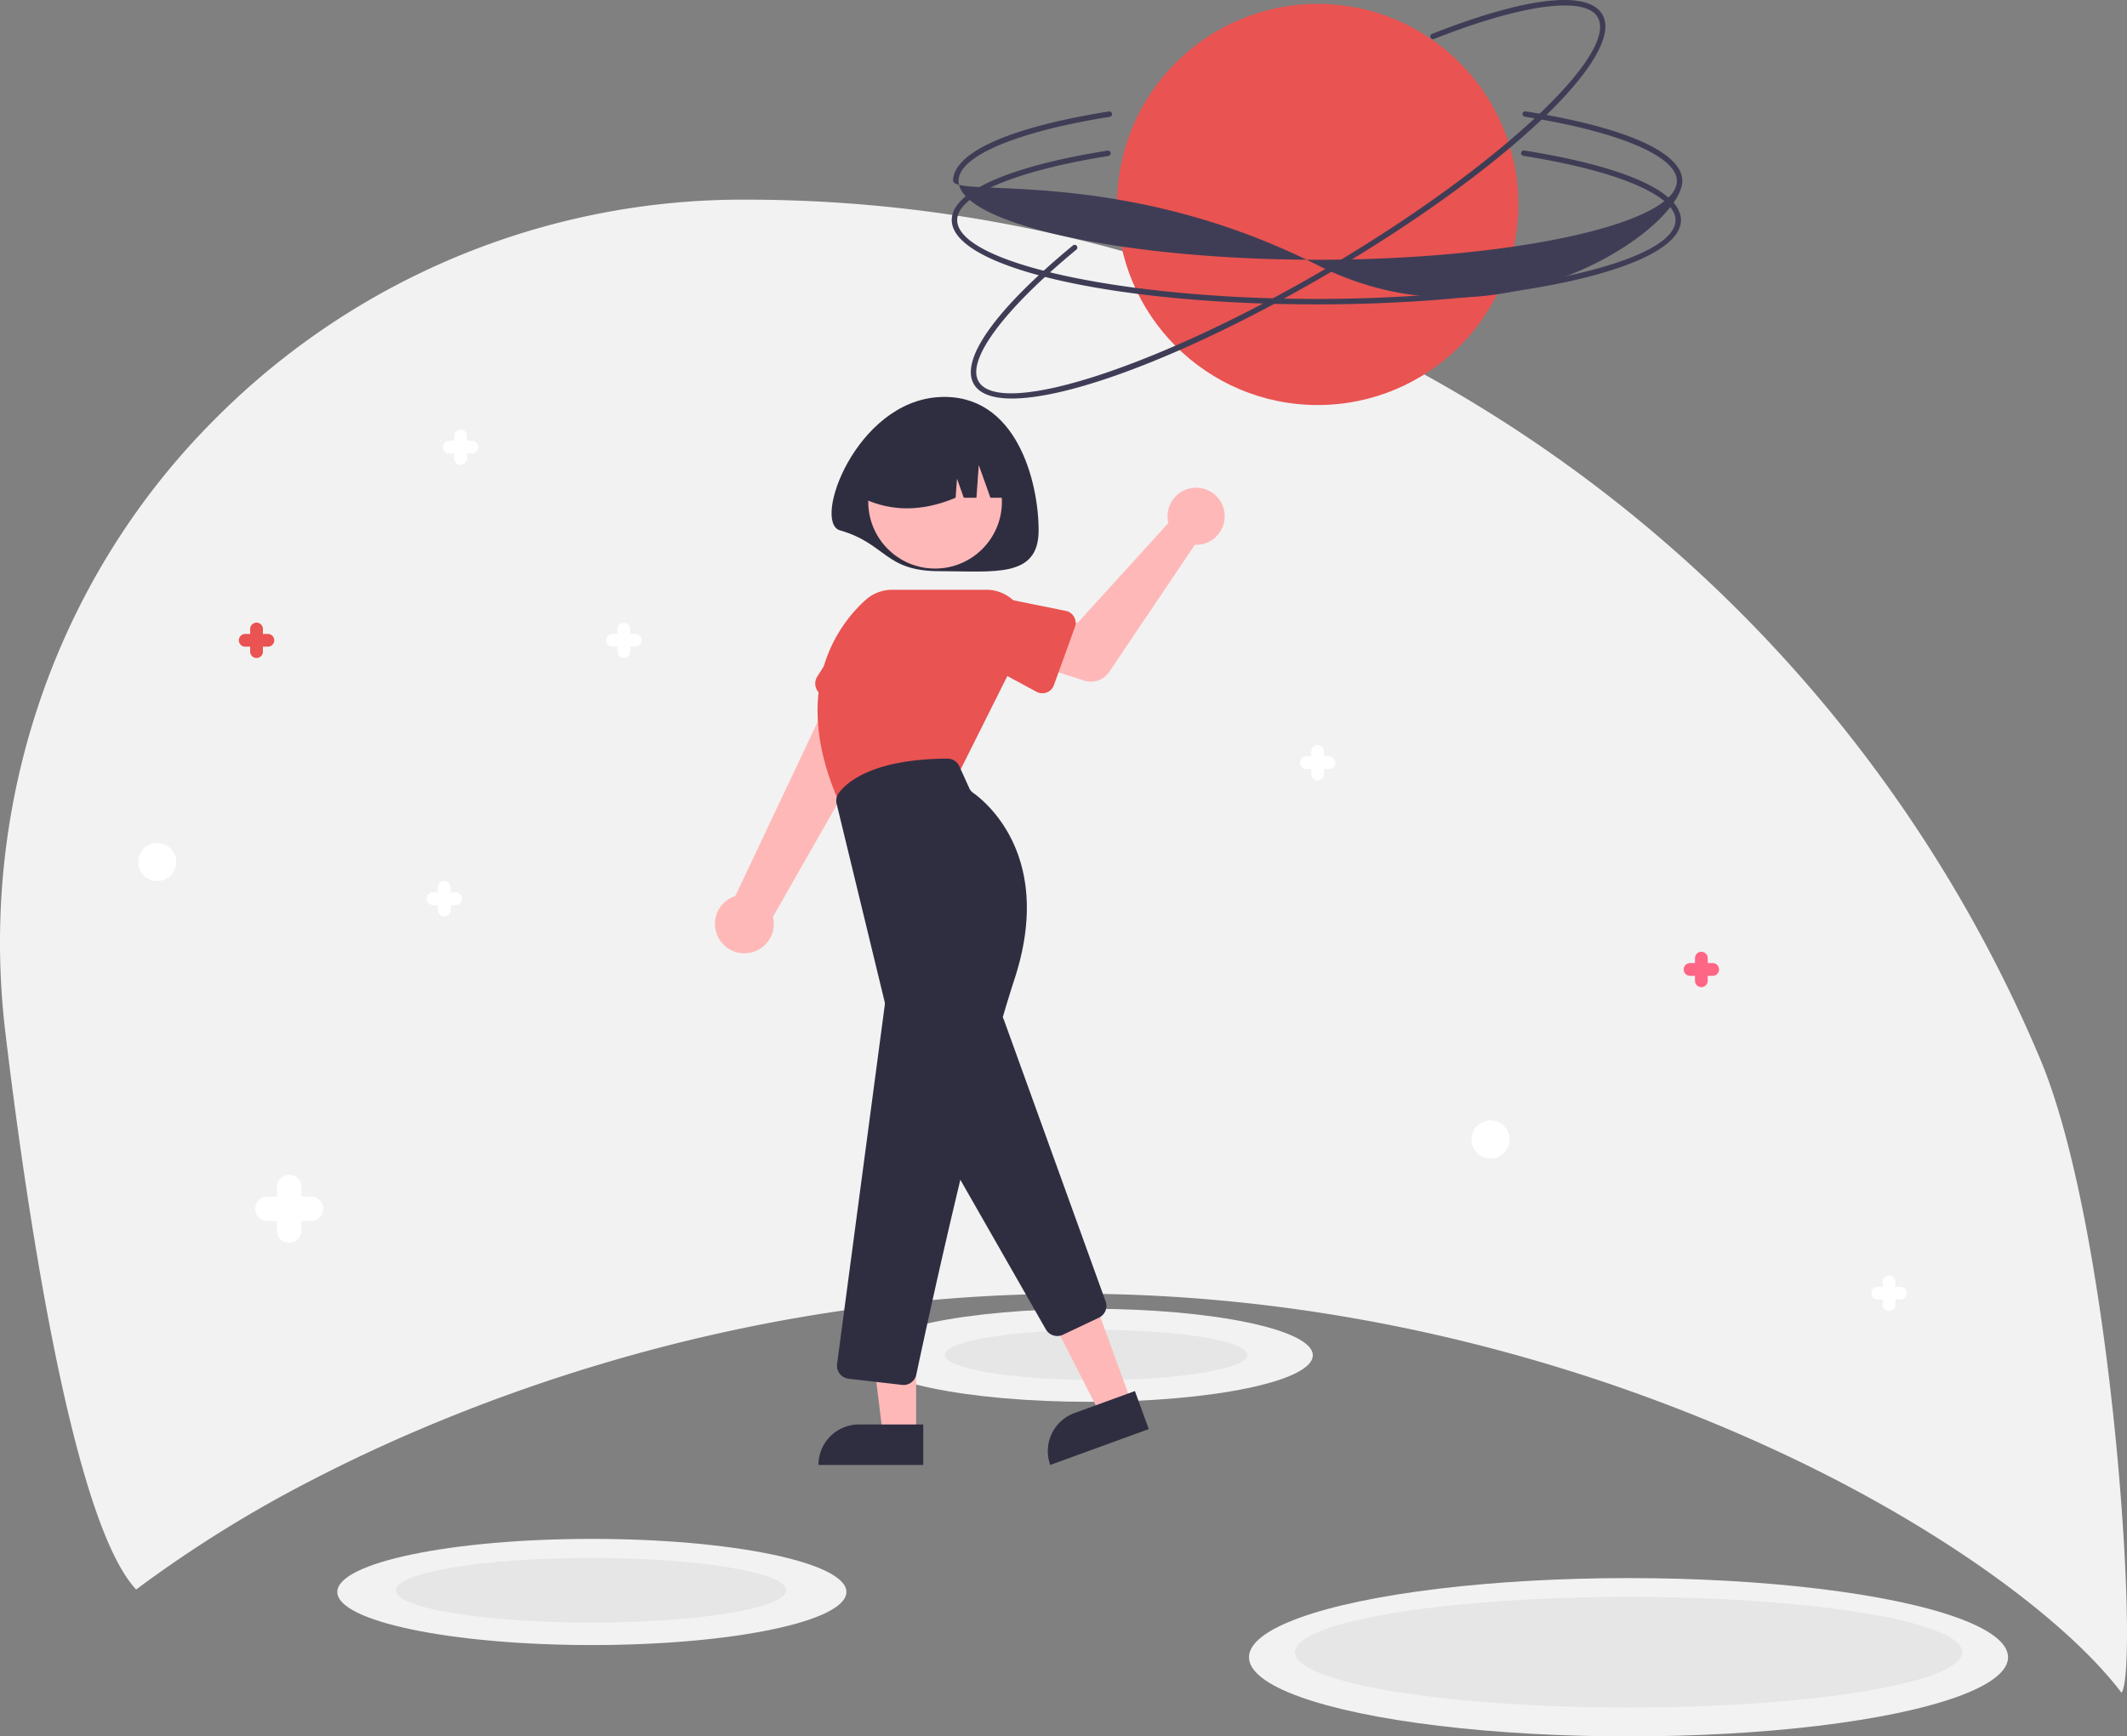 <svg xmlns="http://www.w3.org/2000/svg" data-name="Layer 1" width="781.723" height="638.346" viewBox="0 0 781.723 638.346" xmlns:xlink="http://www.w3.org/1999/xlink"><rect x="0" y="0" width="781.723" height="638.346" fill="#808080" stroke="none"/><path d="M323.856,674.907c49.338-25.576,151.33-68.483,280.069-68.483s230.731,42.907,280.069,68.483c48.032,24.9,86.661,54.258,104.858,78.211,6.633-9.028-3.102-169.642-30.044-233.34A516.235,516.235,0,0,0,482.745,204.223,273.27,273.27,0,0,0,288.24,284.79q-1.624,1.624-3.217,3.269c-57.017,58.899-83.64,140.844-73.92,222.242,6.92,57.952,23.976,179.165,48.074,204.866A458.814,458.814,0,0,1,323.856,674.907Z" transform="translate(-209.139 -130.827)" fill="#f2f2f2"/><circle cx="484.291" cy="75.16" r="73.736" fill="#e95351"/><ellipse cx="400.52" cy="498.246" rx="81.969" ry="17.1" fill="#f2f2f2"/><path d="M692.929,242.723c-75.14-.007-133.999-13.629-133.997-31.012.001-10.422,20.858-19.719,57.222-25.506a1,1,0,1,1,.331,1.972l-.004.001-.013.002c-34.255,5.452-55.536,14.469-55.537,23.531-.001,15.72,60.446,29.005,131.997,29.012s132.001-13.268,132.003-28.988c.001-9.101-21.414-18.143-55.888-23.598a1,1,0,1,1,.302-1.977l.003.001.007.001c36.591,5.79,57.576,15.111,57.575,25.574C826.93,229.118,768.069,242.73,692.929,242.723Z" transform="translate(-209.139 -130.827)" fill="#3f3d56"/><path d="M698.284,230.811c-64.749,38.126-122.378,56.258-131.199,41.278-5.288-8.981,7.966-27.576,36.363-51.017a1,1,0,1,1,1.286,1.532l-.003.002-.01.008c-26.75,22.082-40.511,40.65-35.913,48.459,7.976,13.546,66.804-5.682,128.46-41.987s107.008-78.42,99.031-91.966c-4.618-7.842-27.659-4.766-60.132,8.028a1,1,0,1,1-.743-1.857l.003-.001.007-.003c34.467-13.58,57.28-16.198,62.588-7.182C806.845,151.086,763.033,192.685,698.284,230.811Z" transform="translate(-209.139 -130.827)" fill="#3f3d56"/><ellipse cx="402.84" cy="498.099" rx="55.605" ry="9.218" fill="#e6e6e6"/><ellipse cx="217.52" cy="585.249" rx="93.552" ry="19.516" fill="#f2f2f2"/><ellipse cx="598.52" cy="609.246" rx="139.491" ry="29.1" fill="#f2f2f2"/><ellipse cx="217.235" cy="584.622" rx="71.711" ry="11.888" fill="#e6e6e6"/><ellipse cx="598.551" cy="607.397" rx="122.603" ry="20.324" fill="#e6e6e6"/><circle cx="57.787" cy="316.896" r="7" fill="#fff"/><circle cx="547.787" cy="418.896" r="7" fill="#fff"/><path d="M517.858,325.803c16.995,4.85,16.342,15,36.5,15s36.5,2.673,36.5-15-8.023-50.527-36.5-49C523.709,278.446,507.554,322.863,517.858,325.803Z" transform="translate(-209.139 -130.827)" fill="#2f2e41"/><path d="M473.133,475.456a10.743,10.743,0,0,1,6.253-15.24l41.816-88.459,19.128,13.413L493.211,467.905a10.801,10.801,0,0,1-20.078,7.551Z" transform="translate(-209.139 -130.827)" fill="#ffb8b8"/><path d="M508.965,383.502a4.812,4.812,0,0,1,.552-3.973l13.001-20.382A13.377,13.377,0,0,1,546.974,369.997l-6.549,23.353a4.817,4.817,0,0,1-6.604,3.096l-22.209-9.931A4.812,4.812,0,0,1,508.965,383.502Z" transform="translate(-209.139 -130.827)" fill="#e95351"/><polygon points="415.837 515.575 404.317 519.77 382.656 477.332 399.658 471.141 415.837 515.575" fill="#ffb8b8"/><path d="M604.028,650.301l22.217-8.089h0l5.093,13.988h0L595.133,669.383h0A14.887,14.887,0,0,1,604.028,650.301Z" transform="translate(-209.139 -130.827)" fill="#2f2e41"/><path d="M593.526,619.558l-43.887-76.802a4.822,4.822,0,0,1,.052-4.868l19.762-32.937a4.817,4.817,0,0,1,8.661.841l37.364,103.468a4.799,4.799,0,0,1-2.469,5.99l-13.239,6.271a4.773,4.773,0,0,1-2.044.459A4.84,4.84,0,0,1,593.526,619.558Z" transform="translate(-209.139 -130.827)" fill="#2f2e41"/><circle cx="343.662" cy="184.456" r="24.561" fill="#ffb8b8"/><path d="M517.865,426.534c-19.342-42.889.157-66.859,9.439-75.173a14.557,14.557,0,0,1,9.73-3.721H571.634A14.576,14.576,0,0,1,584.671,368.734l-23.13,46.259-43.488,11.96Z" transform="translate(-209.139 -130.827)" fill="#e95351"/><polygon points="336.698 527.172 324.438 527.171 318.606 479.883 336.7 479.884 336.698 527.172" fill="#ffb8b8"/><path d="M524.82,654.495H548.463V669.382H509.933a14.887,14.887,0,0,1,14.887-14.887Z" transform="translate(-209.139 -130.827)" fill="#2f2e41"/><path d="M540.642,639.946l-19.629-2.264a4.818,4.818,0,0,1-4.233-5.339c.003-.027.006-.054.01-.081l17.518-131.9a3.75,3.75,0,0,0-.073-1.377l-17.608-72.645a4.761,4.761,0,0,1,.754-3.926c2.73-3.764,12.086-12.537,39.914-12.703h.03a4.834,4.834,0,0,1,4.397,2.827l3.712,8.166a3.763,3.763,0,0,0,1.253,1.513c5.11,3.617,29.862,23.918,15.328,68.489-14.285,43.807-32.587,128.855-36.111,145.459a4.791,4.791,0,0,1-4.698,3.814A4.918,4.918,0,0,1,540.642,639.946Z" transform="translate(-209.139 -130.827)" fill="#2f2e41"/><path d="M638.28,321.447a10.528,10.528,0,0,0,.273,1.635L605.206,359.79,593.428,357.252l-6.154,17.274,20.413,6.52a8,8,0,0,0,9.069-3.151l31.521-46.795a10.497,10.497,0,1,0-9.997-9.651Z" transform="translate(-209.139 -130.827)" fill="#ffb8b8"/><path d="M604.196,361.346,596.465,382.718a4.5,4.5,0,0,1-6.366,2.431L570.151,374.402a12.497,12.497,0,0,1,8.571-23.479l22.136,4.482a4.5,4.5,0,0,1,3.337,5.941Z" transform="translate(-209.139 -130.827)" fill="#e95351"/><path d="M582.858,313.803h-9.714l-4.286-12-.857,12h-4.643l-2.5-7-.5,7c-12.15,5.127-23.668,5.268-34.5,0a26,26,0,0,1,26-26h5A26,26,0,0,1,582.858,313.803Z" transform="translate(-209.139 -130.827)" fill="#2f2e41"/><path d="M323.425,570.723h-3.5v-3.5a4.5,4.5,0,0,0-9,0v3.5h-3.5a4.5,4.5,0,0,0,0,9h3.5v3.5a4.5,4.5,0,0,0,9,0v-3.5h3.5a4.5,4.5,0,0,0,0-9Z" transform="translate(-209.139 -130.827)" fill="#fff"/><path d="M838.585,484.883h-1.82v-1.82a2.34,2.34,0,0,0-4.68,0v1.82h-1.82a2.34,2.34,0,0,0,0,4.68h1.82v1.82a2.34,2.34,0,0,0,4.68,0v-1.82h1.82a2.34,2.34,0,0,0,.008-4.68Z" transform="translate(-209.139 -130.827)" fill="#ff6584"/><path d="M307.585,363.883h-1.82v-1.82a2.34,2.34,0,0,0-4.68-.009v1.829h-1.82a2.34,2.34,0,0,0-.008,4.68h1.828v1.82a2.34,2.34,0,0,0,4.68.009v-1.829h1.82a2.34,2.34,0,0,0,.013-4.68h-.005Z" transform="translate(-209.139 -130.827)" fill="#e95351"/><path d="M442.585,363.883h-1.82v-1.82a2.34,2.34,0,0,0-4.68-.009v1.829h-1.82a2.34,2.34,0,0,0-.008,4.68h1.828v1.82a2.34,2.34,0,0,0,4.68.009v-1.829h1.82a2.34,2.34,0,0,0,.013-4.68h-.005Z" transform="translate(-209.139 -130.827)" fill="#fff"/><path d="M907.585,603.883h-1.82v-1.82a2.34,2.34,0,0,0-4.68,0v1.82h-1.82a2.34,2.34,0,0,0,0,4.68h1.82v1.82a2.34,2.34,0,0,0,4.68,0v-1.82h1.82a2.34,2.34,0,0,0,0-4.68Z" transform="translate(-209.139 -130.827)" fill="#fff"/><path d="M697.585,408.883h-1.82v-1.82a2.34,2.34,0,0,0-4.68,0v1.82h-1.82a2.34,2.34,0,0,0,0,4.68h1.82v1.82a2.34,2.34,0,0,0,4.68,0v-1.82h1.82a2.34,2.34,0,1,0,.008-4.68Z" transform="translate(-209.139 -130.827)" fill="#fff"/><path d="M376.585,458.883h-1.82v-1.82a2.34,2.34,0,0,0-4.68-.009v1.829h-1.82a2.34,2.34,0,1,0-.008,4.68h1.828v1.82a2.34,2.34,0,0,0,4.68.009v-1.829h1.82a2.34,2.34,0,0,0,.008-4.68Z" transform="translate(-209.139 -130.827)" fill="#fff"/><path d="M382.585,292.883h-1.82v-1.82a2.34,2.34,0,0,0-4.68-.009v1.829h-1.82a2.34,2.34,0,0,0-.008,4.68h1.828v1.82a2.34,2.34,0,0,0,4.68.009v-1.829h1.82a2.34,2.34,0,0,0,.008-4.68h0Z" transform="translate(-209.139 -130.827)" fill="#fff"/><path d="M693.427,228.326c-72.436-36.59-133.18-24.701-133.997-31.012.001-10.422,20.858-19.719,57.222-25.506a1,1,0,1,1,.331,1.972l-.004.001-.013.002c-34.255,5.452-55.536,14.469-55.537,23.531-.001,15.72,60.446,29.005,131.997,29.012S825.428,213.058,825.429,197.338c.001-9.101-21.414-18.143-55.888-23.598a1,1,0,1,1,.302-1.977l.003.001.007.001c36.591,5.79,57.576,15.111,57.575,25.574C827.428,214.722,760.496,262.205,693.427,228.326Z" transform="translate(-209.139 -130.827)" fill="#3f3d56"/></svg>